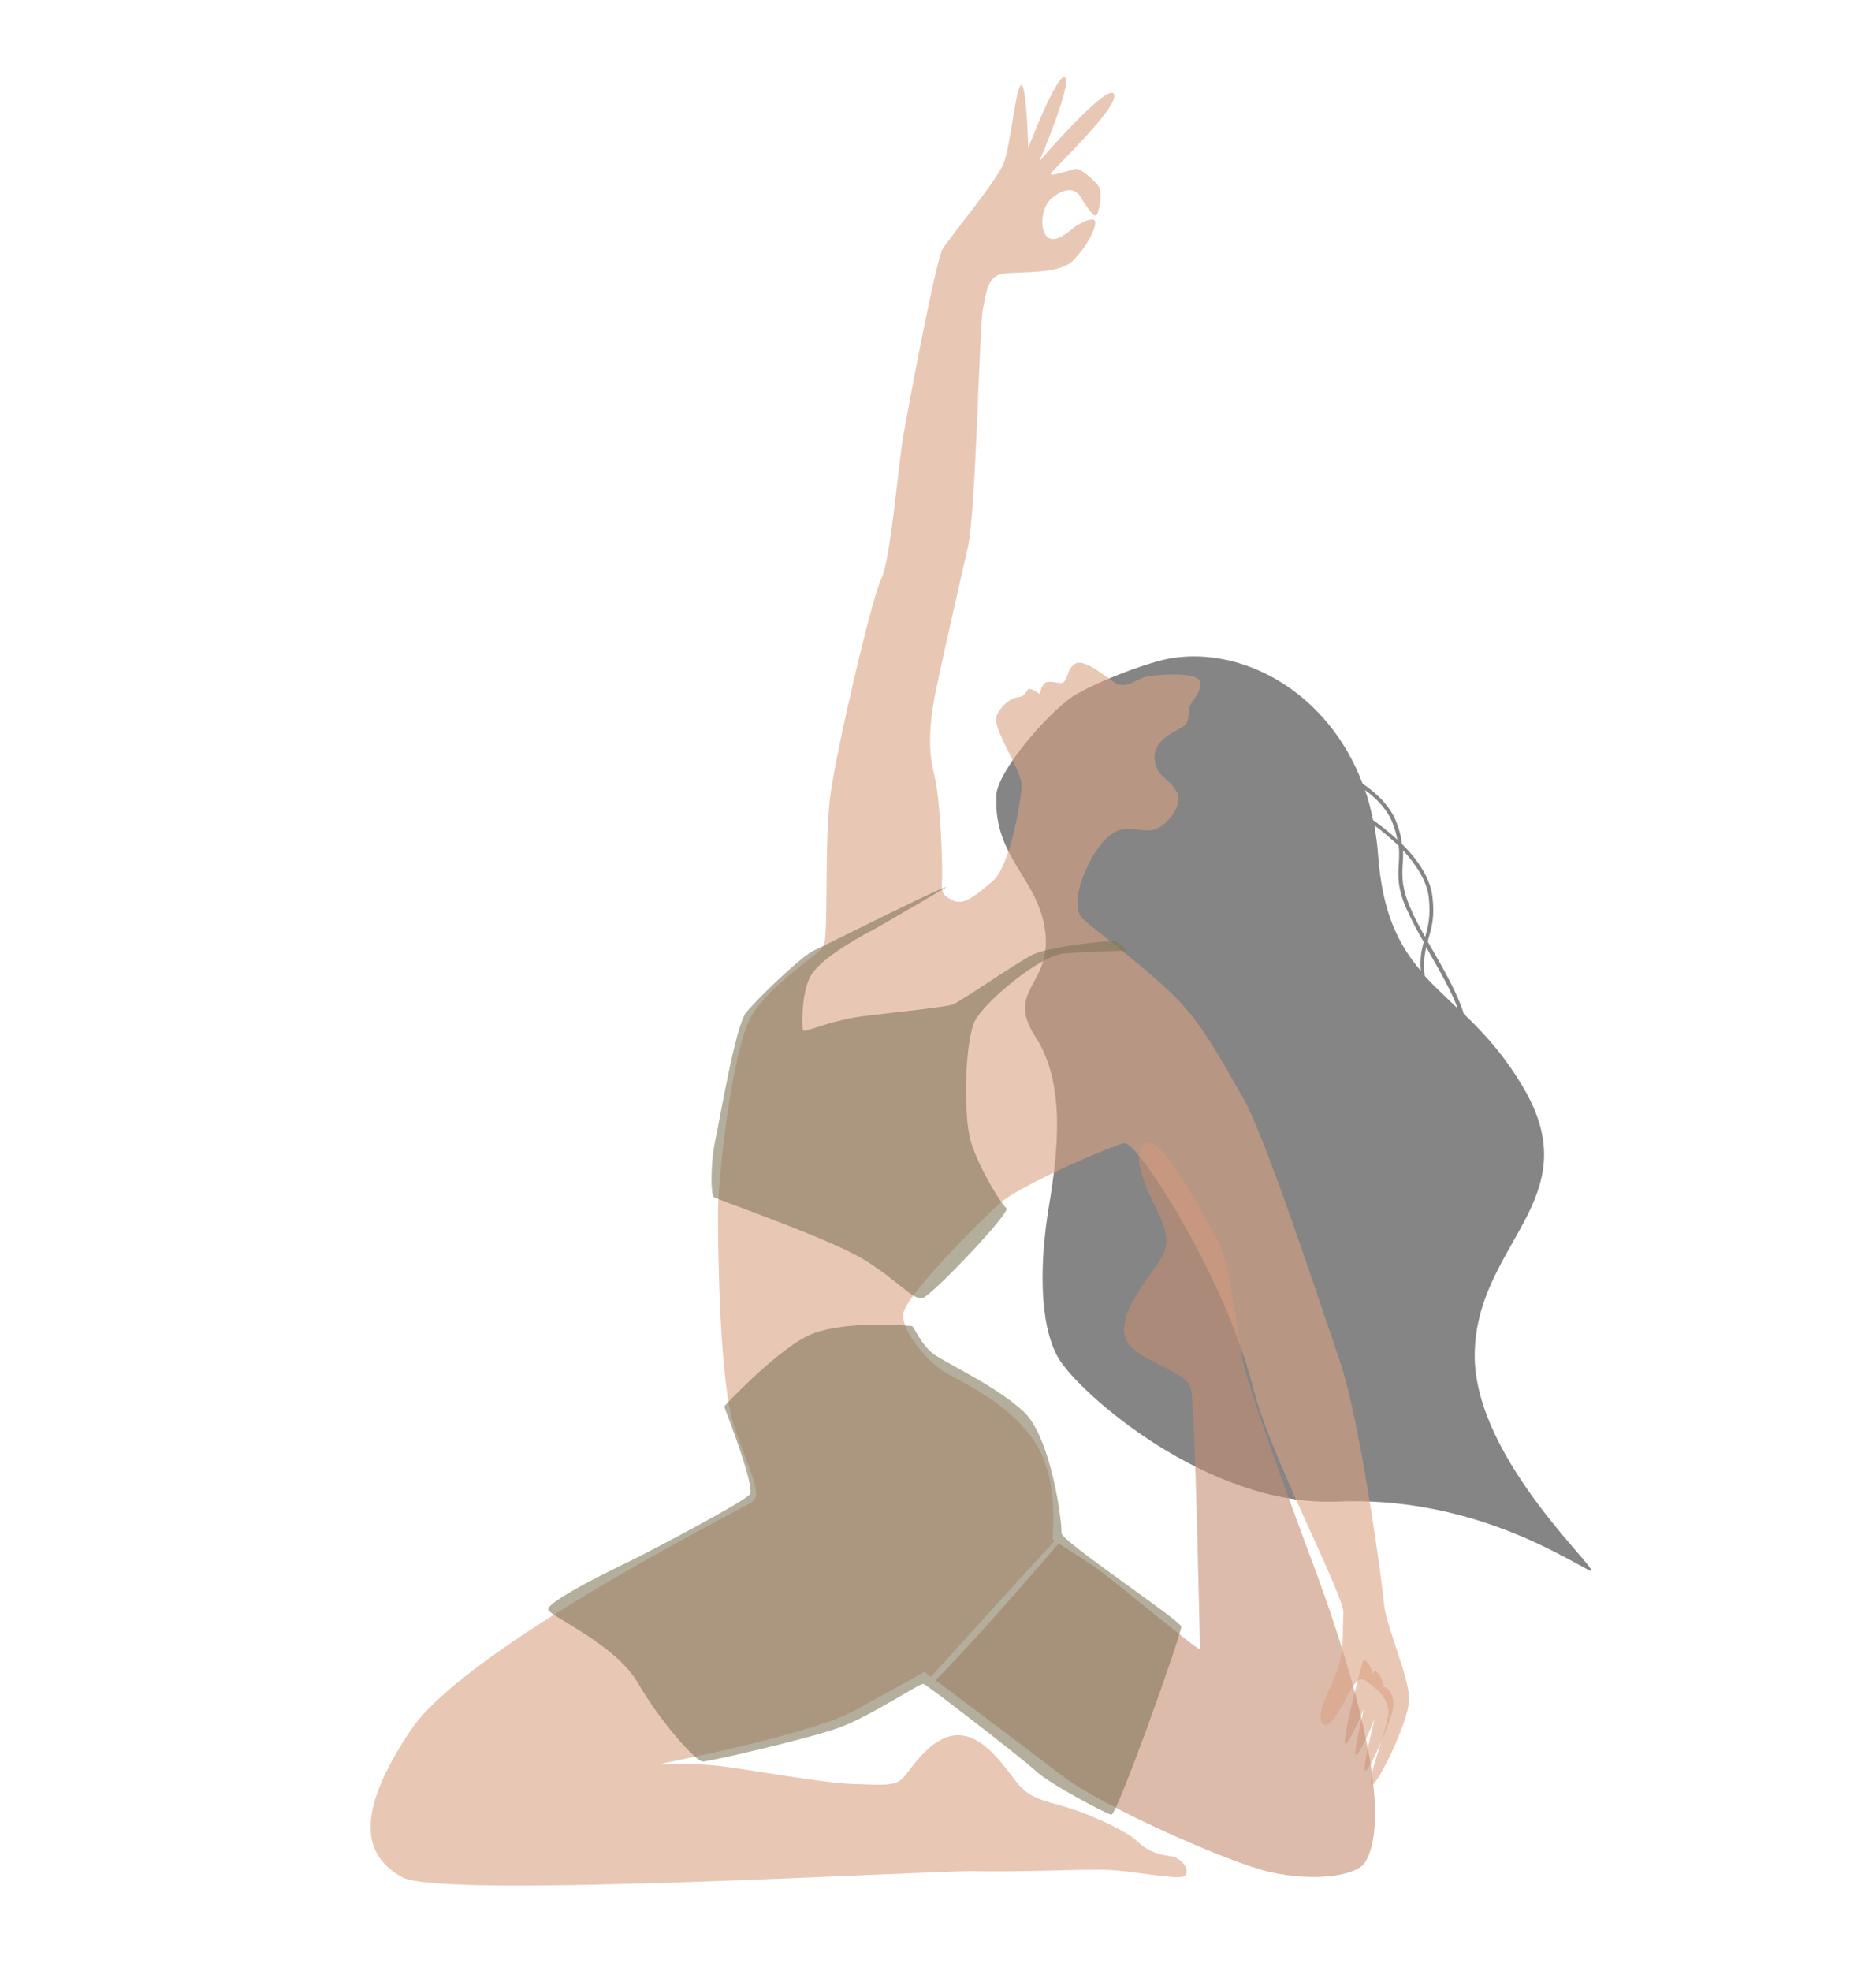 <svg width="381" height="400" viewBox="0 0 381 400" fill="none" xmlns="http://www.w3.org/2000/svg">
<g opacity="0.8">
<path d="M299.5 274.729C299.875 252.5 322.146 243.75 309.938 221.729C305.896 214.542 301.5 209.833 297.292 205.792C296.125 201.979 293.563 197.354 290.979 192.875C290.604 192.292 290.313 191.708 289.958 191.104C290.021 190.896 290.104 190.667 290.104 190.521C290.75 188.333 291.417 186.125 290.917 182.021C290.458 177.979 287.604 174.146 284.729 171.292C284.583 170.042 284.292 168.646 283.625 166.958C282.458 163.729 279.667 161.083 276.729 159.042C269.729 140.604 252.688 131.271 238.063 133.562C233.583 134.208 222.563 138.396 217.917 141.333C213.292 144.271 202.479 156.458 202.333 161.521C201.833 174.292 210.875 178.125 212.271 189.062C213.667 200 204.104 200.812 210.271 210.417C216.521 219.958 214.833 233.979 213 245C211.167 256.021 210.938 268.792 214.979 275.687C219.021 282.583 245.188 305.854 271.583 304.771C297.958 303.667 316.917 315.708 322.438 318.562C328.104 321.5 299.146 296.979 299.5 274.729ZM290.25 193.312C292.521 197.271 294.813 201.25 296.042 204.687C293.708 202.417 291.417 200.354 289.354 198.083C289.063 195.521 289.292 193.75 289.667 192.208C289.875 192.583 290.021 192.958 290.25 193.312ZM290.167 182.083C290.604 185.979 290.021 188.104 289.438 190.167C288.271 188.104 287.229 186.187 286.5 184.437C284.667 180.25 284.729 177.896 284.875 175.479C284.958 174.521 284.958 173.646 284.958 172.604C287.375 175.25 289.729 178.562 290.167 182.083ZM282.896 167.25C283.333 168.437 283.625 169.458 283.771 170.417C281.792 168.583 279.875 167.187 278.854 166.437C278.417 164.312 277.896 162.271 277.229 160.354C279.729 162.187 281.938 164.542 282.896 167.25ZM279.146 167.542C280.396 168.437 282.167 169.896 284.063 171.667C284.208 173.062 284.146 174.229 284.063 175.396C283.917 177.833 283.771 180.396 285.771 184.729C286.646 186.708 287.813 188.917 289.146 191.187C288.708 192.812 288.333 194.5 288.563 197.062C284.063 191.771 280.688 185.25 279.875 173.417C279.729 171.437 279.438 169.458 279.146 167.542Z" fill="black" fill-opacity="0.6"/>
<path d="M280.979 342.417C280.833 340.438 279.521 338.896 279 339.188C279 339.188 278.917 339.479 278.771 339.854C278.479 338.021 277.312 336.771 276.875 337C276.729 337.063 272.458 353.292 273.187 353.959C273.625 354.313 275.542 350.417 277.021 346.75C275.979 351.167 274.958 355.854 275.333 356.146C275.771 356.521 277.75 352.479 279.229 348.729C278.042 353.438 276.792 359.021 277.229 359.375C277.979 360.042 282.75 348.729 282.979 346.313C283.187 344.042 281.646 342.271 280.979 342.417Z" fill="#D18965" fill-opacity="0.6"/>
<path d="M252.312 275.834C251.354 270.396 249.812 256.229 247.25 251.604C244.667 247.063 236.292 231.125 233.146 231.938C230.271 232.667 231.083 236.854 233.062 241.542C235.042 246.25 238.125 250.584 236.375 254.334C234.604 258.063 227.479 265.334 228.354 270.771C229.25 276.209 241 277.813 241.875 281.938C242.771 286.042 243.646 333.917 243.729 334.709C243.875 335.604 226.75 321.125 222.333 318.042C219.021 315.771 216.312 314.167 214.979 313.271C208.875 320.479 196.083 335 190 341.021C195.208 344.917 209.396 355.563 215.792 360.479C223.729 366.584 249.75 378.188 258.125 380.021C266.583 381.854 275.479 380.959 277.312 377.875C284.062 366.354 271.583 330.604 266.729 317.604C261.875 304.625 253.354 281.271 252.312 275.834Z" fill="#B57250" fill-opacity="0.6"/>
<mask id="mask0_121_689" style="mask-type:luminance" maskUnits="userSpaceOnUse" x="74" y="13" width="217" height="371">
<path d="M74.667 13.959H291V384H74.667V13.959Z" fill="white"/>
</mask>
<g mask="url(#mask0_121_689)">
<path d="M281.063 325.459C280.688 320.917 276.271 288.542 272.167 276.417C268.042 264.375 257.021 230.75 252.458 222.834C247.917 214.98 244.021 207.417 237.917 201.605C231.813 195.73 222.042 188.48 219.979 186.563C217.104 183.855 220.208 176.355 222.479 172.917C228.938 163.146 232.479 172.917 237.979 165.563C241.813 160.417 236.229 158.438 235.188 156.396C233.146 152.209 235.708 149.771 239.896 147.73C242.167 146.542 240.854 144.209 241.958 142.73C243.792 140.23 244.896 137.959 242.104 137.23C240.042 136.646 233.583 136.855 231.813 137.667C230.042 138.48 228.292 139.792 226.292 138.48C224.313 137.146 220.063 133.563 218.292 134.73C216.521 135.896 216.896 138.688 215.417 138.625C213.958 138.542 212.563 137.959 211.896 138.98C211.229 140.021 211.167 140.896 211.167 140.896C211.167 140.896 209.396 139.5 208.813 139.938C208.229 140.459 208.229 141.334 206.896 141.48C205.583 141.625 203.583 142.73 202.417 145.23C201.313 147.73 207.625 156.396 207.479 159.542C207.333 162.709 205.125 175.834 201.604 178.855C198.083 181.792 195.792 183.771 193.667 182.813C191.542 181.855 191.167 181.271 191.313 178.563C191.458 175.834 191.021 162.125 189.688 157.042C188.375 151.98 188.896 146.771 189.688 142.146C190.5 137.521 194.917 118.355 196.542 111.167C198.229 103.98 198.875 66.084 199.625 62.709C200.354 59.417 200.438 55.959 203.875 55.521C207.333 55.084 215.063 55.73 217.854 52.938C220.708 50.23 223 45.605 222.333 44.792C221.75 43.98 219.021 45.375 217.625 46.563C216.229 47.73 213.875 49.417 212.563 47.959C211.167 46.48 211.375 42.084 213.667 40.167C215.938 38.271 218.146 38.042 219.25 39.667C220.271 41.355 221.958 43.98 222.563 43.771C223.146 43.542 223.958 39.146 223.208 37.98C222.563 36.792 219.688 34.375 218.729 34.292C217.771 34.23 213 36.125 213.438 35.188C213.958 34.23 227.396 21.667 226.229 19.105C225.042 16.542 211.083 32.75 211.083 32.75C211.083 32.75 217.771 17.042 216.313 15.729C214.833 14.396 208.813 30.042 208.813 30.042C208.813 30.042 208.521 17.271 207.417 17.271C206.313 17.271 205.271 29.605 203.813 33.188C202.333 36.875 192.792 48.25 191.458 50.521C190.063 52.792 184.479 82.459 183.458 88.48C182.417 94.5 180.875 113.73 178.958 117.542C177.063 121.375 170 151.542 168.667 161.167C167.354 170.771 168.313 190.084 167.271 192C166.333 193.896 155.813 200 152.292 206.834C148.75 213.646 145.813 238.396 145.813 246.542C145.813 254.688 146.188 281.042 149.125 289.563C152.063 298.084 154.854 303.292 152.875 304.771C150.813 306.23 94.729 334.271 83.417 351.167C72.104 368.042 73.563 376.563 81.729 381.042C89.875 385.521 189.188 379.563 198.146 379.792C207.042 380.021 221.083 379.271 225.646 379.563C230.188 379.792 239.021 381.563 240.479 380.813C241.958 380.084 240.271 377 237.542 376.709C234.833 376.48 232.479 375.25 230.854 373.625C229.25 372.021 222.708 368.771 217.708 367.167C212.771 365.542 209.25 365.396 206.458 361.73C203.583 357.98 199.625 352.188 194.542 352.188C189.479 352.188 185.5 358.292 183.75 360.48C181.979 362.688 179.771 362.25 173.458 362.105C167.125 361.959 151.542 359.021 145.458 358.355C139.354 357.771 133.542 358.125 133.542 358.125C133.542 358.125 164.333 352.188 173.375 347.271C182.417 342.355 187.708 339.334 187.708 339.334C187.708 339.334 188.229 339.709 189.042 340.375C194.771 334.063 207.771 319.667 214.167 312.771C213.958 312.625 213.813 312.48 213.813 312.396C213.583 311.875 215.417 299.917 209.688 291.98C204.021 284.063 194.333 280.105 191.458 278.25C188.604 276.417 183 270.25 183.458 266.667C183.813 263.063 198.813 248.021 203 244.271C207.188 240.521 225.854 232.521 228.354 232C230.854 231.5 248.792 258.875 254.604 282.084C257.979 295.521 273.042 323.917 272.833 327.375C272.542 332.875 273.271 335.813 270.542 341.625C269 344.855 267.396 348.73 268.646 349.917C269.958 351.084 271.938 347.271 273.188 345.063C274.375 342.855 275.771 340 277.167 341.021C278.563 342.063 282.458 344.417 281.938 348.146C281.354 351.896 277.75 360.855 278.479 362.167C279.229 363.5 286.063 349.48 286.125 345.292C286.646 341.313 281.417 330.021 281.063 325.459Z" fill="#D18965" fill-opacity="0.6"/>
</g>
<path d="M192.271 180.021C191.104 180.021 167.937 191.708 165.375 192.875C162.792 194.042 153.687 202.792 151.479 205.583C149.354 208.375 146.187 227.167 145.229 231.646C144.271 236.125 144.354 242.438 144.937 242.938C145.521 243.459 168.375 251.313 175.437 255.646C182.5 259.979 185.437 264.021 187.417 263.438C189.396 262.834 205.417 245.958 204.396 245.229C203.375 244.479 198.812 237.063 197.187 231.792C195.583 226.5 195.937 210.938 198.083 207.042C200.208 203.146 211.229 193.896 216.083 193.542C220.937 193.104 228.875 192.958 228.875 192.958C228.875 192.958 226.75 191.042 226.437 190.958C226.229 190.896 213.375 191.854 209.479 193.896C205.583 195.958 195 203.375 193.437 203.896C191.896 204.396 183.458 205.292 175.958 206.167C168.458 207.042 163.375 209.771 163.083 209.104C162.792 208.521 162.729 200.875 164.854 197.729C166.979 194.563 173.083 190.958 176.833 188.979C180.5 187 192.271 180.021 192.271 180.021Z" fill="#635633" fill-opacity="0.6"/>
<path d="M147.062 285.458C147.354 286.271 153.396 301.687 152.292 303.292C151.187 304.833 131.271 315.25 127.729 316.958C124.208 318.646 110.542 325.312 111.354 326.792C112.146 328.25 125.083 333.833 129.583 341.625C134.062 349.396 141.333 357.542 142.729 357.542C144.125 357.542 163.75 353 170.229 350.729C176.687 348.437 186.833 341.542 187.562 341.771C188.292 341.979 207.625 356.896 210.354 359.458C213.062 362.021 224.604 368.125 225.708 368.333C226.812 368.562 240.042 331.479 239.896 330.167C239.687 328.833 215.354 312.687 215.562 311.146C215.792 309.604 213.583 291.771 207.854 286.479C202.125 281.187 191.75 276.5 189.479 274.729C187.125 272.979 185.583 269.229 185.208 269.146C184.854 269.083 170.729 267.833 164.042 271.146C157.354 274.375 147.062 285.458 147.062 285.458Z" fill="#635633" fill-opacity="0.6"/>
</g>
</svg>
